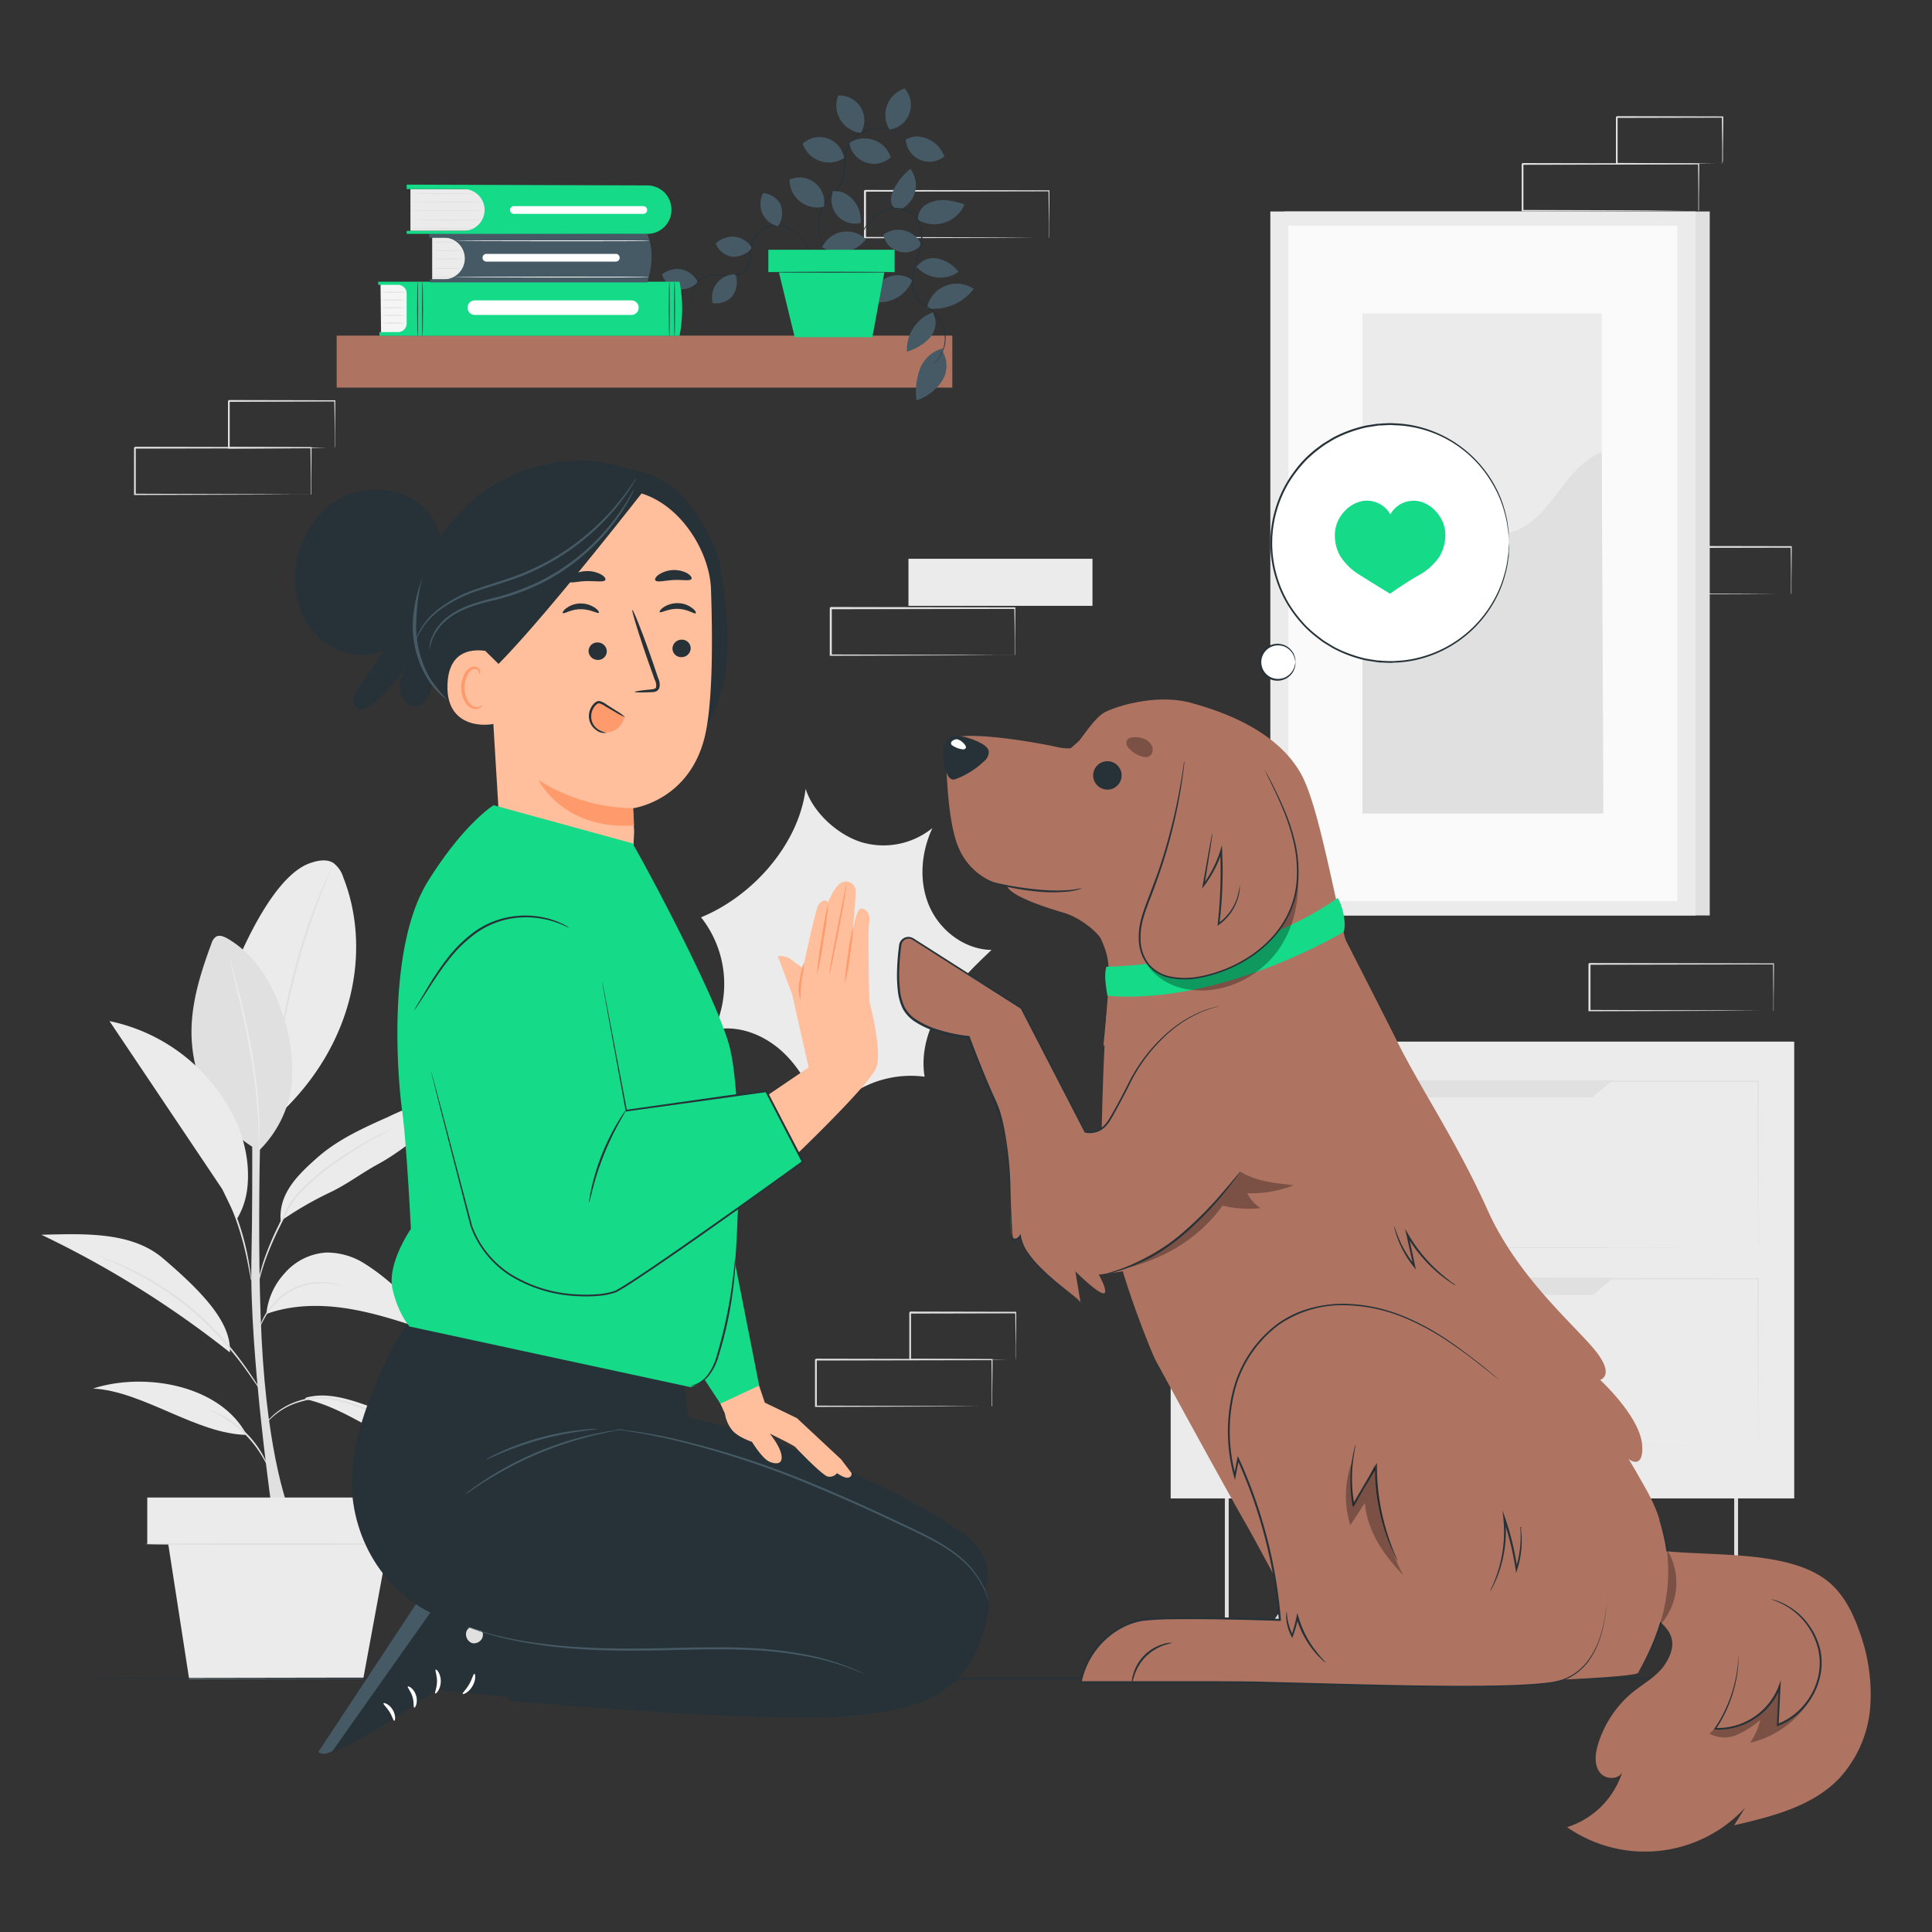 <svg xmlns="http://www.w3.org/2000/svg" viewBox="0 0 500 500"><rect x="0" y="0" width="500" height="500" fill="#333333" stroke="none"/><g id="freepik--background-complete--inject-774"><path d="M463.51,153.78s0-.08,0-.22,0-.37,0-.63c0-.57,0-1.37,0-2.39,0-2.11,0-5.13-.08-8.94l.15.14-47.62.1c.11-.11-.25.23.24-.24h0v6.17q0,3,0,6l-.23-.23,33.94.1,10,.07,2.71,0h.71l.25,0h-.22l-.68,0-2.66,0-10,.06-34.1.11h-.24v-6.22c0-1,0-2,0-3.07v-3.1h0c.49-.47.14-.13.25-.23l47.62.09h.15v.14c0,3.85-.06,6.9-.08,9,0,1,0,1.8,0,2.37,0,.24,0,.44,0,.6S463.52,153.78,463.51,153.78Z" style="fill:#e0e0e0"></path><path d="M70.66,392.76s-6.11-42-5.6-66.45,0-51.94,0-51.94h2.82s-1.91,48.52.17,77.78,7.53,40.61,7.53,40.61H70.66" style="fill:#e0e0e0"></path><path d="M88.86,227.11a7.4,7.4,0,0,0-2.56-3.76c-1.79-1.13-4.13-.66-6.12.05-8.51,3-16.05,18.87-19.49,27.21L72,288.67C92.37,269.75,95.9,244.94,88.86,227.11Z" style="fill:#ebebeb"></path><path d="M85.64,224.89a2.42,2.42,0,0,1-.16.5c-.15.36-.33.82-.56,1.39-.49,1.19-1.19,2.94-2,5.1-1.66,4.32-3.78,10.36-5.67,17.17s-3.19,13.08-4,17.64c-.4,2.28-.71,4.13-.9,5.41q-.15.9-.24,1.47a1.8,1.8,0,0,1-.12.51,3.37,3.37,0,0,1,0-.52l.15-1.48c.14-1.29.39-3.15.75-5.45a162.13,162.13,0,0,1,9.69-34.87c.87-2.15,1.61-3.88,2.16-5,.25-.55.46-1,.63-1.36A2.47,2.47,0,0,1,85.64,224.89Z" style="fill:#e0e0e0"></path><path d="M67,297.79c-10.58-5.85-16.82-16.85-17.4-28.93-.41-8.45,2.18-16.74,5.12-24.66a3.19,3.19,0,0,1,1.2-1.79c.89-.51,2-.06,2.89.45,7.69,4.38,12.35,12.73,14.83,21.23a42.87,42.87,0,0,1,1.74,17.45A29,29,0,0,1,67,297.79" style="fill:#e0e0e0"></path><path d="M67,297.79a2.6,2.6,0,0,1,0-.51c0-.39,0-.87,0-1.46,0-1.27-.06-3.1-.16-5.37a148.06,148.06,0,0,0-2-17.58c-1.17-6.81-2.6-12.92-3.65-17.33-.52-2.16-.94-3.92-1.25-5.22-.13-.58-.24-1-.33-1.43a1.71,1.71,0,0,1-.08-.5,2.12,2.12,0,0,1,.17.48c.11.37.25.83.41,1.4.35,1.22.83,3,1.4,5.19,1.13,4.4,2.61,10.5,3.79,17.34a128.8,128.8,0,0,1,1.84,17.64c.06,2.27.06,4.11,0,5.38,0,.59,0,1.08-.06,1.46A1.69,1.69,0,0,1,67,297.79Z" style="fill:#ebebeb"></path><path d="M78.91,362.06c10.42,2.29,19,9.64,29.05,13.22,6.65,2.36,14.17,3.2,19.48,7.85-1.28-3.22-4.3-5.36-7.23-7.2a130.41,130.41,0,0,0-26.33-12.57c-4.73-1.63-9.86-3-14.68-1.65" style="fill:#ebebeb"></path><path d="M63.84,371.35c-13-.21-26.78-11.32-39.77-12,13.59-4.38,33.05-.8,39.77,12" style="fill:#ebebeb"></path><path d="M68.94,340.05c6.63-2.39,13.9-2.51,20.86-1.42s13.68,3.31,20.37,5.53c-.67-4.53-4.34-7.93-7.78-10.94a54.58,54.58,0,0,0-8.18-6.29,18.24,18.24,0,0,0-9.81-2.77,15.51,15.51,0,0,0-10.82,5.46,18,18,0,0,0-4.64,10.43" style="fill:#ebebeb"></path><path d="M42.16,325.64c-8.21-7-20.65-6.33-31.45-6.09A256.57,256.57,0,0,1,59.49,350C59.93,342.32,52.54,334.5,42.16,325.64Z" style="fill:#ebebeb"></path><path d="M72.64,316a91.5,91.5,0,0,1,12.63-7.34c4.32-2,8.36-5.1,12.53-7.36,5.42-2.93,10.11-7,15.08-10.64s10.42-6.92,16.51-7.88a32.59,32.59,0,0,0-15,.87,96.88,96.88,0,0,0-14.14,5.5C93.81,292,87.29,295,82.06,299.64S72.08,309,72.64,316" style="fill:#ebebeb"></path><path d="M107.72,371.35a1.87,1.87,0,0,1-.41-.18l-1.14-.59c-1-.52-2.4-1.3-4.17-2.19-.88-.47-1.86-.95-2.91-1.45s-2.19-1-3.39-1.55a49.75,49.75,0,0,0-8-2.8,17.17,17.17,0,0,0-8.37-.21,23.78,23.78,0,0,0-3.54,1.06,17.48,17.48,0,0,0-2.87,1.47,18.39,18.39,0,0,0-3.59,3c-.76.81-1.13,1.3-1.16,1.28a1.93,1.93,0,0,1,.23-.38c.17-.25.43-.59.79-1a17.08,17.08,0,0,1,3.56-3.13,17.74,17.74,0,0,1,2.89-1.55A24,24,0,0,1,79.19,362a17.39,17.39,0,0,1,8.58.18,46.51,46.51,0,0,1,8.1,2.86c1.21.53,2.34,1.06,3.39,1.6s2,1,2.89,1.5c1.76.93,3.15,1.75,4.11,2.32l1.09.67C107.6,371.24,107.73,371.33,107.72,371.35Z" style="fill:#e0e0e0"></path><path d="M54.11,364.88a3.22,3.22,0,0,1,.82.24,19.43,19.43,0,0,1,2.12.92A25.77,25.77,0,0,1,68,376.52a19.43,19.43,0,0,1,1,2.08,3.13,3.13,0,0,1,.27.81c-.08,0-.57-1.07-1.57-2.73A28.86,28.86,0,0,0,56.9,366.33C55.21,365.4,54.08,365,54.11,364.88Z" style="fill:#e0e0e0"></path><path d="M25.24,325a3.88,3.88,0,0,1,.56.17l1.56.56,2.47.91c1,.35,2,.88,3.19,1.4a75.4,75.4,0,0,1,17,10.83,81.54,81.54,0,0,1,7.92,7.8,85.52,85.52,0,0,1,5.62,7.12c1.49,2.11,2.62,3.87,3.4,5.08.36.58.66,1,.89,1.4a3,3,0,0,1,.29.51,3.21,3.21,0,0,1-.37-.45c-.22-.31-.56-.76-1-1.36-.82-1.18-2-2.91-3.51-5s-3.43-4.48-5.68-7a88.31,88.31,0,0,0-7.9-7.73,79.33,79.33,0,0,0-16.83-10.88c-1.17-.54-2.2-1.08-3.15-1.46l-2.43-1-1.53-.63A2.42,2.42,0,0,1,25.24,325Z" style="fill:#e0e0e0"></path><path d="M88.52,332.71a4.89,4.89,0,0,1-1-.13l-1.2-.22c-.46-.09-1-.1-1.6-.16a16.47,16.47,0,0,0-9,1.77,16.3,16.3,0,0,0-4.08,3A18.62,18.62,0,0,0,69,340.24a27.12,27.12,0,0,0-1.8,3.43,4.07,4.07,0,0,1,.27-1,14.51,14.51,0,0,1,1.25-2.58,17.21,17.21,0,0,1,2.6-3.37,15.73,15.73,0,0,1,4.16-3.14,16,16,0,0,1,9.22-1.69c.6.09,1.15.11,1.62.23l1.19.3A4.57,4.57,0,0,1,88.52,332.71Z" style="fill:#e0e0e0"></path><path d="M101.64,292a3.66,3.66,0,0,1-.5.3l-1.45.79c-1.27.69-3.09,1.69-5.31,3s-4.79,2.94-7.55,4.91a63.16,63.16,0,0,0-8.44,7.07,21.83,21.83,0,0,0-3.46,4.47c-.85,1.64-1.67,3.23-2.42,4.75a84.34,84.34,0,0,0-3.62,8.26,50,50,0,0,0-1.77,5.81c-.33,1.39-.45,2.18-.5,2.17a3,3,0,0,1,0-.57c0-.38.13-.93.28-1.64a42.16,42.16,0,0,1,1.63-5.88,76.72,76.72,0,0,1,3.55-8.33c.74-1.54,1.55-3.13,2.4-4.78a21.86,21.86,0,0,1,3.52-4.58,61,61,0,0,1,8.53-7.1c2.79-2,5.41-3.56,7.64-4.85s4.09-2.23,5.38-2.87l1.5-.71A2.08,2.08,0,0,1,101.64,292Z" style="fill:#e0e0e0"></path><path d="M65.05,331.54a5,5,0,0,1-.26-1.1c-.15-.81-.35-1.82-.57-3a85.8,85.8,0,0,0-2.47-9.79A85.14,85.14,0,0,0,58,308.24c-.5-1.11-.93-2.05-1.27-2.79a5.06,5.06,0,0,1-.42-1.05,4.9,4.9,0,0,1,.58,1c.35.64.84,1.57,1.41,2.73a68,68,0,0,1,3.87,9.39,67.29,67.29,0,0,1,2.35,9.87c.21,1.29.35,2.33.43,3.05A5.58,5.58,0,0,1,65.05,331.54Z" style="fill:#e0e0e0"></path><path d="M64.1,301.85a35.3,35.3,0,0,0-4.24-14.09,46.5,46.5,0,0,0-31.52-23.5l29.18,43.49,3.77,7.76C63.86,311.29,64.43,306.78,64.1,301.85Z" style="fill:#ebebeb"></path><rect x="38.11" y="387.56" width="67.85" height="12.03" style="fill:#ebebeb"></rect><polygon points="43.17 397.2 48.95 434.52 94 434.52 100.89 397.2 43.17 397.2" style="fill:#ebebeb"></polygon><path d="M105.92,399.6c0,.14-15.3.24-34.18.24s-34.18-.1-34.18-.24,15.3-.23,34.18-.23S105.92,399.47,105.92,399.6Z" style="fill:#e0e0e0"></path><path d="M240.49,234.48c-2.75-6.37-2.11-13.9.82-20.19A20.05,20.05,0,0,1,223.09,218c-6.18-1.85-12.71-7.71-14.59-13.88-1.76,14.36-13.68,27.79-27.07,33.28a27.83,27.83,0,0,1,3.34,29.13c6.62-1.45,13.62,1.54,18.42,6.32s7.72,11.11,10,17.49a27.28,27.28,0,0,1,26.1-11.69c-1.07-6.37,1-12.94,4.5-18.39s8.16-10,12.82-14.42C249.65,245.74,243.24,240.85,240.49,234.48Z" style="fill:#ebebeb"></path><rect x="332.42" y="54.73" width="110.06" height="182.19" style="fill:#e0e0e0"></rect><rect x="328.76" y="54.73" width="110.06" height="182.19" style="fill:#ebebeb"></rect><rect x="333.44" y="58.42" width="100.69" height="174.8" style="fill:#fafafa"></rect><rect x="352.61" y="81.13" width="61.92" height="129.37" style="fill:#ebebeb"></rect><path d="M352.61,164.72c-.14-12.08,10.72-23.88,22.69-25.57,5.71-.8,11.77.33,17.1-1.85,9.52-3.91,12.55-16.55,22.13-20.3l.43,93.5H352.61Z" style="fill:#e0e0e0"></path><rect x="235.11" y="144.61" width="47.62" height="12.18" style="fill:#ebebeb"></rect><path d="M262.59,169.61a2,2,0,0,1,0-.22c0-.16,0-.37,0-.63,0-.57,0-1.37,0-2.39,0-2.1,0-5.13-.09-8.94l.15.15-47.62.09.24-.24h0v6.17c0,2,0,4,0,6l-.23-.23,33.94.1,10,.07,2.71,0h.71a1.27,1.27,0,0,1,.25,0h-.22l-.68,0-2.66,0-10,.06-34.1.11h-.24v-6.22c0-1,0-2,0-3.07v-3.1h0c.49-.47.14-.13.25-.23l47.62.09h.15v.14c0,3.85-.06,6.9-.08,9,0,1,0,1.8,0,2.37,0,.24,0,.44,0,.6S262.6,169.61,262.59,169.61Z" style="fill:#e0e0e0"></path><path d="M458.94,261.62s0-.08,0-.22,0-.37,0-.63c0-.57,0-1.37,0-2.39,0-2.1-.05-5.13-.08-8.94l.14.14-47.62.1c.11-.11-.24.23.24-.24h0v12.16l-.24-.23,33.94.1,10,.07,2.7,0h.71l.25,0h-.22l-.68,0-2.65,0-10,.06-34.1.11h-.24V249.46h0c.48-.47.13-.13.24-.23l47.62.09h.15v.14c0,3.85-.06,6.9-.08,9,0,1,0,1.8,0,2.37,0,.24,0,.44,0,.6S459,261.62,458.94,261.62Z" style="fill:#e0e0e0"></path><path d="M271.44,61.55a1,1,0,0,1,0-.22c0-.16,0-.37,0-.62,0-.58,0-1.37,0-2.4,0-2.1-.05-5.12-.08-8.93l.15.14-47.63.09.24-.23h0V61.55l-.24-.23,33.94.11,10,.06,2.71,0,.7,0h.26a.94.94,0,0,1-.23,0h-.67l-2.66,0-10,.07-34.1.1h-.24V49.4h0l.24-.24,47.63.09h.14v.15c0,3.84-.06,6.89-.08,9,0,1,0,1.79,0,2.36,0,.25,0,.44,0,.6S271.44,61.56,271.44,61.55Z" style="fill:#e0e0e0"></path><path d="M439.53,54.55s0-.08,0-.23,0-.36,0-.62c0-.57,0-1.36,0-2.39,0-2.09,0-5.1-.08-8.9l.14.14-45.56.1c.1-.11-.24.23.23-.24h0v6.15c0,2,0,4,0,6l-.22-.22,32.47.1,9.58.07,2.6,0h.67l.24,0h-.86l-2.54,0-9.53.07-32.63.1h-.23v-.23c0-1.95,0-3.94,0-6V42.43h0c.47-.47.13-.13.24-.23l45.56.09h.15v.14c0,3.83-.06,6.87-.08,9,0,1,0,1.79,0,2.35,0,.25,0,.45,0,.6A.8.8,0,0,1,439.53,54.55Z" style="fill:#e0e0e0"></path><path d="M445.71,42.41a2.07,2.07,0,0,1,0-.23c0-.17,0-.38,0-.64,0-.6,0-1.41,0-2.44,0-2.12-.06-5.13-.09-8.82l.16.17-27.37.06.23-.23h0v3.14c0,1,0,2.07,0,3.09,0,2,0,4,0,5.88l-.22-.22,19.59.1,5.7.07,1.54,0,.55,0a2.83,2.83,0,0,1-.49,0l-1.5,0-5.65.06-19.74.1h-.22v-.23c0-1.88,0-3.85,0-5.88V30.3h0l.24-.24,27.37.07h.17v.17c0,3.74-.07,6.77-.09,8.93,0,1,0,1.8,0,2.39A6,6,0,0,1,445.71,42.41Z" style="fill:#e0e0e0"></path><path d="M256.66,364a1.12,1.12,0,0,1,0-.22c0-.16,0-.37,0-.62,0-.58,0-1.37,0-2.39,0-2.1,0-5.11-.07-8.91l.14.15-45.57.09.23-.24h0V364l-.23-.23,32.47.1,9.59.07,2.59,0h.68l.24,0h-.21l-.65,0-2.55,0-9.53.06-32.63.11h-.23V351.86h0l.23-.23,45.57.09h.14v.14c0,3.84-.06,6.88-.08,9,0,1,0,1.79,0,2.36,0,.24,0,.44,0,.6A1.31,1.31,0,0,1,256.66,364Z" style="fill:#e0e0e0"></path><path d="M262.84,351.85a.6.6,0,0,1,0-.23c0-.17,0-.38,0-.64,0-.6,0-1.41,0-2.43,0-2.13-.05-5.13-.09-8.83l.17.17-27.38.06.23-.23h0V346c0,2,0,4,0,5.88l-.22-.22,19.58.11,5.71.06,1.54,0,.55,0a2.9,2.9,0,0,1-.5,0l-1.49,0-5.66.06-19.73.11h-.22v-.23c0-1.88,0-3.85,0-5.88v-3.09c0-.52,0-1,0-1.57v-1.57h0l.24-.23,27.38.06H263v.17c0,3.74-.06,6.78-.09,8.93,0,1,0,1.81,0,2.4A7.39,7.39,0,0,1,262.84,351.85Z" style="fill:#e0e0e0"></path><path d="M80.42,128s0-.08,0-.22,0-.37,0-.62c0-.57,0-1.37,0-2.39,0-2.1,0-5.11-.08-8.9l.14.14-45.56.09c.1-.1-.24.23.22-.23h0V128l-.23-.23,32.48.11,9.58.06,2.59,0h.68a1.1,1.1,0,0,1,.24,0h-.21l-.65,0-2.54,0-9.54.06-32.63.11h-.22V128c0-2,0-3.94,0-6v-6.14h0l.24-.24,45.56.09h.14v.15c0,3.83-.06,6.87-.08,9,0,1,0,1.8,0,2.36,0,.24,0,.44,0,.6S80.43,128,80.42,128Z" style="fill:#e0e0e0"></path><path d="M86.6,115.87a1.3,1.3,0,0,1,0-.23c0-.18,0-.39,0-.65,0-.59,0-1.41,0-2.43,0-2.13,0-5.13-.09-8.83l.17.17L59.22,104l.23-.24h0V110c0,2,0,4,0,5.89l-.22-.23,19.59.11,5.7.06,1.54,0,.55,0a4.33,4.33,0,0,1-.5,0l-1.49,0L79,116l-19.74.11H59v-.22C59,114,59,112,59,110v-6.24h0l.23-.23,27.38.06h.17v.16c0,3.74-.07,6.78-.09,8.93,0,1,0,1.81,0,2.4S86.61,115.88,86.6,115.87Z" style="fill:#e0e0e0"></path><path d="M321,430.66a4.3,4.3,0,0,1-1.17-.17,3.7,3.7,0,0,1-2.84-3.58V383.26h1v43.65a2.75,2.75,0,0,0,2.09,2.65,3,3,0,0,0,3.29-1.14L354.85,383l.87.53L324.3,429A3.94,3.94,0,0,1,321,430.66Z" style="fill:#e0e0e0"></path><path d="M445.82,430.66a3.94,3.94,0,0,1-3.28-1.71l-31.42-45.43L412,383l31.43,45.43a3,3,0,0,0,3.29,1.14,2.76,2.76,0,0,0,2.09-2.65V383.26h1v43.65a3.71,3.71,0,0,1-2.84,3.58A4.36,4.36,0,0,1,445.82,430.66Z" style="fill:#e0e0e0"></path><rect x="302.97" y="269.57" width="161.37" height="118.22" style="fill:#ebebeb"></rect><path d="M455,322.92s0-.26,0-.76,0-1.24,0-2.2c0-1.95,0-4.8-.05-8.5,0-7.39-.05-18.14-.1-31.62l.19.17-143,.08h0l.29-.25c0,15,0,29.5,0,43.08l-.28-.24,102.3.11,29.87.07,8,0,2.08,0H455l-.68,0h-2l-8,0-29.81.07L312,323.17h-.27v-.25c0-13.58,0-28.11,0-43.08v-.25H312l143,.08h.19v.17c0,13.52-.08,24.31-.11,31.72,0,3.68,0,6.52,0,8.46,0,1,0,1.67,0,2.18S455,322.92,455,322.92Z" style="fill:#e0e0e0"></path><path d="M455,374s0-.27,0-.76,0-1.25,0-2.21c0-1.94,0-4.8-.05-8.49,0-7.4-.05-18.15-.1-31.63l.19.17-143,.09h0l.29-.26c0,15,0,29.5,0,43.08l-.28-.24,102.3.11,29.87.07,8,0,2.08,0c.47,0,.72,0,.72,0h-.68l-2,0-8,0-29.81.07L312,374.26h-.27V374c0-13.58,0-28.1,0-43.08v-.25H312l143,.09h.19v.16c0,13.53-.08,24.31-.11,31.73,0,3.68,0,6.52,0,8.45,0,.95,0,1.68,0,2.18S455,374,455,374Z" style="fill:#e0e0e0"></path><polygon points="354.17 279.58 358.81 284.03 412.06 284.03 417.35 279.58 354.17 279.58" style="fill:#e0e0e0"></polygon><polygon points="354.36 330.68 359.01 335.12 412.25 335.12 417.55 330.68 354.36 330.68" style="fill:#e0e0e0"></polygon></g><g id="freepik--Floor--inject-774"><path d="M478.65,434.36c0,.15-102.38.26-228.64.26s-228.66-.11-228.66-.26,102.36-.26,228.66-.26S478.65,434.22,478.65,434.36Z" style="fill:#263238"></path></g><g id="freepik--Shelf--inject-774"><rect x="87.13" y="86.86" width="159.33" height="13.45" style="fill:#ae7461"></rect><path d="M239.86,79.87A7.84,7.84,0,0,1,252,74.78a13.09,13.09,0,0,1-11.81,5.06" style="fill:#455a64"></path><path d="M241.6,81.39c1.1,2,.39,4.55-1.12,6.23a14.13,14.13,0,0,1-5.75,3.4,10.19,10.19,0,0,1,6.91-10.24" style="fill:#455a64"></path><path d="M236.24,72.11a9.06,9.06,0,0,1-11.86,5.5A12.37,12.37,0,0,1,229.23,72c2.22-1.18,5.25-1.1,7,.74" style="fill:#455a64"></path><path d="M236.85,69.7a5.33,5.33,0,0,1,5.61-2.83,9.25,9.25,0,0,1,5.61,3.48,8.15,8.15,0,0,1-11-1.47" style="fill:#455a64"></path><path d="M243.78,90.71a7.27,7.27,0,0,1,0,7.92,12.85,12.85,0,0,1-6.59,5,16.92,16.92,0,0,1,.91-8.21,8.6,8.6,0,0,1,6-5.26" style="fill:#455a64"></path><path d="M238.61,63.72a6.55,6.55,0,0,0-10-3,5.66,5.66,0,0,0,9.88,2.59" style="fill:#455a64"></path><path d="M237.54,56.9a8.5,8.5,0,0,0,12.08-4,20.14,20.14,0,0,0-5-1.1,8.38,8.38,0,0,0-4.93,1.14,4.49,4.49,0,0,0-2.14,4" style="fill:#455a64"></path><path d="M233.13,54.16a6.94,6.94,0,0,0,2.49-10.43,14.58,14.58,0,0,0-4.44,5.61,5.49,5.49,0,0,0-.59,2.62A2.47,2.47,0,0,0,232,54.1" style="fill:#455a64"></path><path d="M221.28,67.39s0-.06,0-.17.05-.3.09-.5c.07-.45.18-1.1.36-1.93a17.55,17.55,0,0,1,2.74-6.6A10.77,10.77,0,0,1,228.18,55a7.56,7.56,0,0,1,5.45-.67,6.57,6.57,0,0,1,2.67,1.38,5.78,5.78,0,0,1,1.69,2.6,11.55,11.55,0,0,1-.21,6.6,46.48,46.48,0,0,0-1.71,6.6,10.82,10.82,0,0,0,.1,3.27,6.64,6.64,0,0,0,1.29,2.87,9.33,9.33,0,0,0,2.27,1.93,14,14,0,0,1,2.18,1.68,9,9,0,0,1,2.38,4.24,8.62,8.62,0,0,1,0,4,9.24,9.24,0,0,1-1.17,2.83,11.38,11.38,0,0,1-1.69,2,.54.54,0,0,0,.15-.11c.08-.07.22-.17.38-.33a8.66,8.66,0,0,0,1.27-1.52,9.32,9.32,0,0,0,1.25-2.86,8.82,8.82,0,0,0,0-4.13A9.32,9.32,0,0,0,242.11,81c-1.26-1.35-3.17-2.06-4.41-3.61a8,8,0,0,1-1.3-5.91A46,46,0,0,1,238.11,65a11.93,11.93,0,0,0,.2-6.79,6.15,6.15,0,0,0-1.8-2.75,6.86,6.86,0,0,0-2.8-1.43,7.84,7.84,0,0,0-5.66.72,11,11,0,0,0-3.74,3.34,15.27,15.27,0,0,0-1.87,3.69,22.8,22.8,0,0,0-.79,3c-.16.84-.26,1.5-.31,1.95,0,.2,0,.37-.05.51S221.28,67.39,221.28,67.39Z" style="fill:#263238"></path><path d="M180.54,80.66a6.7,6.7,0,0,1-1.13-2,5.72,5.72,0,0,1-.23-2.69,5.64,5.64,0,0,1,3.4-4.21,6.57,6.57,0,0,1,2.2-.43c1.57-.09,3.27.28,5.09.07a5.74,5.74,0,0,0,2.64-.92A4.19,4.19,0,0,0,194.12,68c.52-1.93.17-4,.94-5.91a5.44,5.44,0,0,1,1.84-2.27,7.07,7.07,0,0,1,2.64-1.15,7.35,7.35,0,0,1,5.29.91,11.36,11.36,0,0,1,3.58,3.44,13.13,13.13,0,0,1,1.82,4,46,46,0,0,1,1.17,6.27c.1.73.18,1.31.24,1.73,0,.18.05.33.07.45s0,.15,0,.15,0-.06,0-.16,0-.27,0-.45c-.05-.42-.1-1-.18-1.73A41.78,41.78,0,0,0,210.46,67a13.15,13.15,0,0,0-1.82-4A11.45,11.45,0,0,0,205,59.35a8.4,8.4,0,0,0-2.6-1,7.14,7.14,0,0,0-2.91,0,7.22,7.22,0,0,0-2.76,1.2,5.59,5.59,0,0,0-2,2.41c-.81,2-.45,4.12-.95,6a3.83,3.83,0,0,1-1.48,2.25,5.21,5.21,0,0,1-2.49.87c-1.75.22-3.45-.13-5.06,0a6.92,6.92,0,0,0-2.29.47,5.82,5.82,0,0,0-1.8,1.19A5.68,5.68,0,0,0,179,75.93a5.77,5.77,0,0,0,.28,2.75,5.27,5.27,0,0,0,.85,1.53A2.47,2.47,0,0,0,180.54,80.66Z" style="fill:#263238"></path><path d="M194.38,64.41a6.05,6.05,0,0,1-5.15,2,5.57,5.57,0,0,1-4-3.38A6.32,6.32,0,0,1,190,61.25a6.25,6.25,0,0,1,4.42,2.6" style="fill:#455a64"></path><path d="M190.41,71.28a6,6,0,0,1-.95,5.46,5.54,5.54,0,0,1-5,1.69A5.94,5.94,0,0,1,190,71" style="fill:#455a64"></path><path d="M180.34,73.27A6,6,0,0,1,175,74.74,5.58,5.58,0,0,1,171.34,71a6.35,6.35,0,0,1,5-1.29,6.24,6.24,0,0,1,4.11,3" style="fill:#455a64"></path><path d="M201.46,58.44a6.3,6.3,0,0,0,.5-5.64A5.56,5.56,0,0,0,197.49,50a5.94,5.94,0,0,0,3.64,8.52" style="fill:#455a64"></path><path d="M238,38.65l-.09-.12c-.07-.1-.16-.21-.27-.34A16.67,16.67,0,0,0,236.52,37a15,15,0,0,0-5.12-3.32,10.86,10.86,0,0,0-4.18-.71,9.85,9.85,0,0,0-4.66,1.37,7.84,7.84,0,0,0-3.46,4.09,25.53,25.53,0,0,0-.79,5.71,10.2,10.2,0,0,1-.66,2.77,7.93,7.93,0,0,1-1.58,2.26c-.63.67-1.3,1.3-1.89,2a9.51,9.51,0,0,0-1.42,2.24,12,12,0,0,0-1,4.76,15.71,15.71,0,0,0,.52,4.21,32.31,32.31,0,0,0,2.16,5.73c.31.65.56,1.15.73,1.49a4.79,4.79,0,0,0,.27.51,3.31,3.31,0,0,0-.21-.54c-.17-.37-.39-.88-.67-1.52a34.62,34.62,0,0,1-2-5.73,15.81,15.81,0,0,1-.47-4.14,11.69,11.69,0,0,1,1-4.64,9.16,9.16,0,0,1,1.37-2.16c.58-.67,1.24-1.29,1.89-2A8.24,8.24,0,0,0,218,47a10,10,0,0,0,.69-2.87,25.76,25.76,0,0,1,.77-5.63,7.58,7.58,0,0,1,3.31-3.93,9.58,9.58,0,0,1,4.51-1.36,10.65,10.65,0,0,1,4.09.66,15.21,15.21,0,0,1,5.11,3.19c.53.49.92.89,1.18,1.16A3.7,3.7,0,0,0,238,38.65Z" style="fill:#263238"></path><path d="M215.3,49.78c.42-.56.72-.28,1.43-.28a4.25,4.25,0,0,1,2,.58,7.85,7.85,0,0,1,4,7.63,6.12,6.12,0,0,1-7.2-8" style="fill:#455a64"></path><path d="M234.28,36.53c.14-.69.53-.57,1.17-.87a4.33,4.33,0,0,1,2.05-.34,7.86,7.86,0,0,1,6.89,5.17,6.12,6.12,0,0,1-9.95-4.14" style="fill:#455a64"></path><path d="M213.09,63.39a7.05,7.05,0,0,1,11-1.48,8.73,8.73,0,0,1-5.25,3.27,8.91,8.91,0,0,1-6.13-1.25" style="fill:#455a64"></path><path d="M213,53.54a7.17,7.17,0,0,1-8.66-7.09,6.43,6.43,0,0,1,8.89,7" style="fill:#455a64"></path><path d="M218.26,41a7.15,7.15,0,0,1-10.52-3.81,6.42,6.42,0,0,1,10.69,3.63" style="fill:#455a64"></path><path d="M220,36.88a7.16,7.16,0,0,1,10.53,3.81,6.43,6.43,0,0,1-10.7-3.63" style="fill:#455a64"></path><path d="M222.58,34.37a7.15,7.15,0,0,1-5.65-9.65,6.42,6.42,0,0,1,5.9,9.63" style="fill:#455a64"></path><path d="M230.12,33.35a7.15,7.15,0,0,1,4-10.44,6.43,6.43,0,0,1-3.84,10.62" style="fill:#455a64"></path><rect x="198.85" y="64.64" width="32.68" height="5.79" style="fill:#15DA88"></rect><polygon points="201.29 69.28 205.67 87.26 225.77 87.26 229.09 69.28 201.29 69.28" style="fill:#15DA88"></polygon><path d="M231.51,70.44c0,.06-7.37.12-16.46.12s-16.46-.06-16.46-.12,7.37-.11,16.46-.11S231.51,70.38,231.51,70.44Z" style="fill:#263238"></path><polygon points="98.62 86.26 98.48 73.33 105.52 73.33 105.76 86.26 98.62 86.26" style="fill:#f5f5f5"></polygon><path d="M105.1,75.63a24.5,24.5,0,0,1-3.27.11,24.5,24.5,0,0,1-3.27-.11,24.5,24.5,0,0,1,3.27-.11A24.5,24.5,0,0,1,105.1,75.63Z" style="fill:#e0e0e0"></path><path d="M105.1,77.63a24.5,24.5,0,0,1-3.27.11,24.5,24.5,0,0,1-3.27-.11,24.5,24.5,0,0,1,3.27-.11A24.5,24.5,0,0,1,105.1,77.63Z" style="fill:#e0e0e0"></path><path d="M105.1,79.62a24.5,24.5,0,0,1-3.27.11,24.5,24.5,0,0,1-3.27-.11,24.5,24.5,0,0,1,3.27-.11A24.5,24.5,0,0,1,105.1,79.62Z" style="fill:#e0e0e0"></path><path d="M105.1,81.62a24.5,24.5,0,0,1-3.27.11,24.5,24.5,0,0,1-3.27-.11,24.5,24.5,0,0,1,3.27-.11A24.5,24.5,0,0,1,105.1,81.62Z" style="fill:#e0e0e0"></path><path d="M105.1,83.62a24.5,24.5,0,0,1-3.27.11,24.5,24.5,0,0,1-3.27-.11,21.73,21.73,0,0,1,3.27-.12A21.73,21.73,0,0,1,105.1,83.62Z" style="fill:#e0e0e0"></path><path d="M97.87,72.9h78a36.88,36.88,0,0,1,0,14H98.2v-.95H103a2.24,2.24,0,0,0,2.24-2.24V76A2.24,2.24,0,0,0,103,73.71H97.87Z" style="fill:#15DA88"></path><path d="M173.21,87.15c-.06,0-.11-3.21-.11-7.17s.05-7.18.11-7.18.11,3.22.11,7.18S173.27,87.15,173.21,87.15Z" style="fill:#263238"></path><path d="M109.35,87.15c-.06,0-.11-3.21-.11-7.17s.05-7.18.11-7.18.11,3.22.11,7.18S109.41,87.15,109.35,87.15Z" style="fill:#263238"></path><path d="M174.58,87.15c-.06,0-.11-3.21-.11-7.17s.05-7.18.11-7.18.11,3.22.11,7.18S174.64,87.15,174.58,87.15Z" style="fill:#263238"></path><path d="M108.07,87.15c-.06,0-.11-3.21-.11-7.17s.05-7.18.11-7.18.11,3.22.11,7.18S108.13,87.15,108.07,87.15Z" style="fill:#263238"></path><path d="M163.4,81.51H122.89A1.89,1.89,0,0,1,121,79.62h0a1.88,1.88,0,0,1,1.88-1.88H163.4a1.89,1.89,0,0,1,1.89,1.88h0A1.89,1.89,0,0,1,163.4,81.51Z" style="fill:#fff"></path><path d="M111.85,61.49V72.3H122V61.49Z" style="fill:#ebebeb"></path><path d="M167.52,60.57c1.59,3.82,1.36,8,0,12.51H111.3V72.3h3.58a5.41,5.41,0,0,0,5.41-5.4h0a5.41,5.41,0,0,0-5.41-5.41H111.1V60.34Z" style="fill:#455a64"></path><path d="M117.83,62.32c0,.06,11.25.11,25.14.11s25.14,0,25.14-.11-11.25-.11-25.14-.11S117.83,62.26,117.83,62.32Z" style="fill:#fff"></path><path d="M117.34,71.71c0,.06,11.32.11,25.28.11s25.28,0,25.28-.11-11.31-.11-25.28-.11S117.34,71.65,117.34,71.71Z" style="fill:#fff"></path><path d="M111.85,67a40.55,40.55,0,0,0,4.21.11,40.83,40.83,0,0,0,4.22-.11,40.83,40.83,0,0,0-4.22-.11A40.55,40.55,0,0,0,111.85,67Z" style="fill:#e0e0e0"></path><path d="M111.85,69.48a33.94,33.94,0,0,0,3.85.11,33.94,33.94,0,0,0,3.85-.11,33.94,33.94,0,0,0-3.85-.11A33.94,33.94,0,0,0,111.85,69.48Z" style="fill:#e0e0e0"></path><path d="M111.79,71.7a18.17,18.17,0,0,0,2.81.11,18.17,18.17,0,0,0,2.81-.11,18.17,18.17,0,0,0-2.81-.11A18.17,18.17,0,0,0,111.79,71.7Z" style="fill:#e0e0e0"></path><path d="M111.77,64.85a37.83,37.83,0,0,0,4.06.11,37.83,37.83,0,0,0,4.06-.11,37.83,37.83,0,0,0-4.06-.11A37.83,37.83,0,0,0,111.77,64.85Z" style="fill:#e0e0e0"></path><path d="M111.85,62.66a19.94,19.94,0,0,0,3.13.12,20,20,0,0,0,3.14-.12,22.57,22.57,0,0,0-3.14-.11A22.48,22.48,0,0,0,111.85,62.66Z" style="fill:#e0e0e0"></path><path d="M106.22,48.93V59.74h20.91V48.93Z" style="fill:#ebebeb"></path><path d="M173.76,54.43a2.71,2.71,0,0,1,0,.29,6.2,6.2,0,0,1-6.22,5.8H105.25v-.78H120a5.41,5.41,0,0,0,5.41-5.41h0a5.41,5.41,0,0,0-5.41-5.4H105.25V47.78l62.3.21A6.23,6.23,0,0,1,173.76,54.43Z" style="fill:#15DA88"></path><path d="M106.22,54.48c0,.06,4.3.11,9.6.11s9.61-.05,9.61-.11-4.3-.11-9.61-.11S106.22,54.42,106.22,54.48Z" style="fill:#e0e0e0"></path><path d="M106.52,56.91c0,.07,4.07.11,9.09.11s9.09,0,9.09-.11-4.07-.11-9.09-.11S106.52,56.85,106.52,56.91Z" style="fill:#e0e0e0"></path><path d="M106.22,59.14c0,.06,3.66.11,8.17.11s8.17,0,8.17-.11S118.9,59,114.39,59,106.22,59.08,106.22,59.14Z" style="fill:#e0e0e0"></path><path d="M106.22,52.29c0,.06,4.21.11,9.41.11s9.4,0,9.4-.11-4.21-.11-9.4-.11S106.22,52.23,106.22,52.29Z" style="fill:#e0e0e0"></path><path d="M106.52,50.1c0,.06,3.75.11,8.38.11s8.37-.05,8.37-.11S119.52,50,114.9,50,106.52,50,106.52,50.1Z" style="fill:#e0e0e0"></path><path d="M125.88,67.7h33.49a1,1,0,0,0,1-1h0a1,1,0,0,0-1-1H125.88a1,1,0,0,0-1,1h0A1,1,0,0,0,125.88,67.7Z" style="fill:#fff"></path><path d="M133,55.35h33.49a1,1,0,0,0,1-1h0a1,1,0,0,0-1-1H133a1,1,0,0,0-1,1h0A1,1,0,0,0,133,55.35Z" style="fill:#fff"></path></g><g id="freepik--speech-bubble--inject-774"><circle cx="359.74" cy="140.55" r="30.79" transform="translate(20.69 325.52) rotate(-49.96)" style="fill:#fff"></circle><path d="M390.54,140.55s0-.17-.06-.5-.05-.84-.09-1.46c0-.32-.05-.68-.07-1.08s-.13-.82-.2-1.28a23.4,23.4,0,0,0-.64-3.17,29.65,29.65,0,0,0-3.42-8.16,30.18,30.18,0,0,0-24.54-14.83c-.66,0-1.32-.09-2-.08l-2,.11c-.34,0-.69,0-1,.06l-1,.16c-.68.12-1.38.2-2.06.34a31.45,31.45,0,0,0-4.07,1.19,31.87,31.87,0,0,0-4,1.76c-.64.35-1.26.75-1.9,1.13a17.7,17.7,0,0,0-1.84,1.27,35.62,35.62,0,0,0-3.47,2.95,36.53,36.53,0,0,0-3,3.54,29.48,29.48,0,0,0-4.36,8.41,30.17,30.17,0,0,0,0,19.27,29.54,29.54,0,0,0,4.36,8.42,36.53,36.53,0,0,0,3,3.54,35.51,35.51,0,0,0,3.47,2.94,14.34,14.34,0,0,0,1.84,1.27c.64.38,1.26.79,1.9,1.14a30.4,30.4,0,0,0,4,1.75,31.5,31.5,0,0,0,4.07,1.2c.68.14,1.38.22,2.06.34l1,.15c.34,0,.68,0,1,.07l2,.1c.67,0,1.33,0,2-.07a28.81,28.81,0,0,0,3.87-.45,30.75,30.75,0,0,0,20.67-14.38,29.46,29.46,0,0,0,3.42-8.16,23.4,23.4,0,0,0,.64-3.17c.07-.47.16-.89.2-1.29l.07-1.07c0-.63.07-1.11.09-1.46s.06-.5.06-.5,0,.17,0,.5,0,.84-.05,1.46c0,.33,0,.69,0,1.09s-.11.82-.18,1.29a20.71,20.71,0,0,1-.6,3.2,29.21,29.21,0,0,1-3.36,8.26A31,31,0,0,1,365.47,171a29.56,29.56,0,0,1-3.92.46c-.67,0-1.34.1-2,.09l-2.06-.1c-.34,0-.69,0-1-.07l-1-.15c-.69-.12-1.39-.2-2.09-.34a33.12,33.12,0,0,1-8.19-3c-.65-.35-1.28-.76-1.93-1.15a15.67,15.67,0,0,1-1.88-1.29,33,33,0,0,1-3.52-3,34,34,0,0,1-3.05-3.59,30.17,30.17,0,0,1-4.45-8.56,30.69,30.69,0,0,1,0-19.59,30,30,0,0,1,4.44-8.55,28.54,28.54,0,0,1,6.57-6.59,15.58,15.58,0,0,1,1.88-1.28c.65-.39,1.28-.8,1.93-1.16a34.29,34.29,0,0,1,4.05-1.77,33,33,0,0,1,4.14-1.2c.7-.14,1.4-.22,2.09-.34l1-.15c.34,0,.69,0,1-.07l2.06-.1c.67,0,1.35.06,2,.08a29.56,29.56,0,0,1,3.92.47,31,31,0,0,1,20.84,14.66,29.21,29.21,0,0,1,3.36,8.26,20.49,20.49,0,0,1,.6,3.2c.07.47.14.9.18,1.29s0,.76,0,1.08c0,.63,0,1.12.05,1.47S390.54,140.55,390.54,140.55Z" style="fill:#263238"></path><path d="M374,137.49a8.9,8.9,0,0,0-2.16-4.87,8.53,8.53,0,0,0-4.38-2.84,7,7,0,0,0-5.4.93,6.9,6.9,0,0,0-2.25,2.43,6.78,6.78,0,0,0-2-2.26,7,7,0,0,0-5.35-1.19,8.57,8.57,0,0,0-4.5,2.63,8.94,8.94,0,0,0-2.39,4.76,10.84,10.84,0,0,0,1.18,6.67,15.27,15.27,0,0,0,5.15,5.05c3.38,2.15,7.85,4.85,7.85,4.85s3.89-2.77,7.37-4.75a15.29,15.29,0,0,0,5.38-4.81A10.8,10.8,0,0,0,374,137.49Z" style="fill:#15DA88"></path><circle cx="330.69" cy="171.34" r="4.56" style="fill:#fff"></circle><path d="M335.25,171.34c-.05,0-.05-.4-.24-1.09a4.59,4.59,0,0,0-1.68-2.39,4.34,4.34,0,1,0,0,7,4.55,4.55,0,0,0,1.68-2.39c.19-.68.19-1.09.24-1.09a.78.78,0,0,1,0,.3,3.16,3.16,0,0,1-.08.84,4.54,4.54,0,0,1-1.64,2.63,4.72,4.72,0,0,1-4.51.74,4.78,4.78,0,0,1,0-9,4.73,4.73,0,0,1,4.51.74,4.57,4.57,0,0,1,1.64,2.63,3.23,3.23,0,0,1,.08.85A.74.74,0,0,1,335.25,171.34Z" style="fill:#263238"></path></g><g id="freepik--Character--inject-774"><path d="M138.31,439.82l-25.39-2.51S87.14,456.17,82.34,453.4l31.93-48.28,22.47,14.69Z" style="fill:#263238"></path><path d="M124.88,423.77a2.36,2.36,0,0,0-1.35-2.85,2.26,2.26,0,0,0-2.83,1.31,2.47,2.47,0,0,0,1.44,3,2.36,2.36,0,0,0,2.8-1.69" style="fill:#e0e0e0"></path><path d="M114.27,405.12l3.82,2.72-32,45.27s-2.36,1.53-3.71.29Z" style="fill:#455a64"></path><path d="M112.65,438.26c-.24-.17.44-1.42.45-3.08s-.58-2.93-.34-3.09,1.37,1.1,1.32,3.11S112.83,438.45,112.65,438.26Z" style="fill:#fff"></path><path d="M107.2,441.94c-.26-.1,0-1.39-.46-2.85s-1.36-2.39-1.2-2.61,1.6.5,2.15,2.33S107.43,442.08,107.2,441.94Z" style="fill:#fff"></path><path d="M99.24,440.8c.09-.24,1.49.21,2.38,1.67s.67,2.9.41,2.87-.5-1.17-1.25-2.36S99.11,441.05,99.24,440.8Z" style="fill:#fff"></path><path d="M119.75,438.37c-.15-.24.89-1.1,1.68-2.5s1.06-2.7,1.34-2.69.46,1.56-.49,3.19S119.86,438.61,119.75,438.37Z" style="fill:#fff"></path><path d="M106,342.16c-1.32-.33-14.94,24.37-15,40.7-.08,16.56,9.74,30.76,23.73,35.92,12,4.4,17.42,5.5,17.42,5.5l-.4,15.82s51.28,4.81,79.47,4.35,37.59-7.11,42.18-19,1.37-14.21,1.37-14.21,3.21-5.05-2.52-11.69S211,374.09,178,366.75l-1.14-11.23Z" style="fill:#263238"></path><path d="M223.79,433.26a.94.94,0,0,1-.26-.09l-.73-.29c-.65-.26-1.58-.7-2.83-1.13a65.31,65.31,0,0,0-10.77-3,105.25,105.25,0,0,0-16.5-1.79c-6.26-.25-13.14-.06-20.37.12s-14.14.16-20.41-.19A133.43,133.43,0,0,1,135.35,425a84.3,84.3,0,0,1-10.9-2.71c-1.27-.4-2.22-.8-2.87-1l-.74-.29a1,1,0,0,1-.25-.12l.27.07.75.24c.67.21,1.63.57,2.9.95a92,92,0,0,0,10.91,2.54,140.66,140.66,0,0,0,16.52,1.71c6.26.32,13.15.29,20.37.14s14.13-.35,20.4-.08a102.37,102.37,0,0,1,16.56,1.91A60.9,60.9,0,0,1,220,431.56c1.25.46,2.16.93,2.8,1.22l.72.35C223.72,433.21,223.8,433.25,223.79,433.26Z" style="fill:#455a64"></path><path d="M161.41,369.82a13.8,13.8,0,0,1-1.73.37c-1.12.19-2.73.52-4.7,1a94,94,0,0,0-29.12,12c-1.72,1.07-3.09,2-4,2.62a10.62,10.62,0,0,1-1.49.95,11.3,11.3,0,0,1,1.37-1.12c.9-.7,2.24-1.65,3.94-2.76a84.91,84.91,0,0,1,29.24-12c2-.4,3.62-.67,4.75-.8A9.87,9.87,0,0,1,161.41,369.82Z" style="fill:#455a64"></path><path d="M255.81,414.53s-.11-.37-.32-1.07a18.75,18.75,0,0,0-1.2-2.95,24.75,24.75,0,0,0-7.75-8.64c-4-2.93-9.45-5.34-15.39-8.14s-12.54-5.77-19.55-8.68a235.7,235.7,0,0,0-36.81-12.26c-2.42-.56-4.62-1-6.56-1.4s-3.61-.68-5-.88l-3.16-.49-.82-.14a1,1,0,0,1-.28-.06,120.43,120.43,0,0,1,15.89,2.61,223.47,223.47,0,0,1,36.93,12.14c7,2.91,13.6,5.93,19.55,8.73s11.38,5.27,15.4,8.28a24.3,24.3,0,0,1,7.72,8.84,15.93,15.93,0,0,1,1.12,3c.1.36.14.64.18.82A.85.85,0,0,1,255.81,414.53Z" style="fill:#455a64"></path><path d="M154.6,369.82a5.58,5.58,0,0,1-1.17.19c-.75.09-1.84.23-3.19.42a88.3,88.3,0,0,0-10.37,2.15,87.26,87.26,0,0,0-10,3.45c-1.25.52-2.26,1-3,1.27a4.75,4.75,0,0,1-1.1.42,5.41,5.41,0,0,1,1-.61c.67-.36,1.66-.85,2.9-1.42a69.93,69.93,0,0,1,10-3.61,68.47,68.47,0,0,1,10.47-2c1.35-.15,2.45-.23,3.22-.26A4.68,4.68,0,0,1,154.6,369.82Z" style="fill:#455a64"></path><path d="M113.14,149.63c3.23-6.4.94-14.88-4.71-19.29s-14-4.74-20.29-1.35-10.55,10.11-11.58,17.2c-.92,6.37.73,13.26,5.14,17.95s11.71,6.74,17.64,4.25l-6.64,9.92c-1,1.45-1.88,3.57-.58,4.74s3.2.12,4.49-1a45.11,45.11,0,0,0,9-10.31c-1.17,2.13-2.38,4.43-2.15,6.84s2.62,4.77,4.92,4c1.76-.59,2.58-2.56,3.19-4.31l4.74-13.67Z" style="fill:#263238"></path><path d="M115.67,181a5.6,5.6,0,0,1-1.46-1.07,19.13,19.13,0,0,1-3.24-3.75,26.21,26.21,0,0,1-4.12-15.64A37.09,37.09,0,0,1,111.47,145a41.13,41.13,0,0,1,2.58-4.2,6.06,6.06,0,0,1,1.14-1.41c.13.08-1.33,2.2-3.16,5.9a39.75,39.75,0,0,0-4.29,15.32,27,27,0,0,0,3.76,15.26A35.13,35.13,0,0,0,115.67,181Z" style="fill:#455a64"></path><path d="M115.52,136.75c8.2-10.6,19.43-16.88,32.82-17.46,7.55-.33,10.72,1.15,16.2,2.47a23.86,23.86,0,0,1,13.84,8.63c4,5.37,7.41,11.41,8.32,18,.93,6.82,1.87,13.68,1.54,20.55s-2,13.83-5.89,19.5L165,192c-9.62.59-19.38,1.17-28.83-.78s-18.7-6.74-24-14.83C104.9,165.14,107.32,147.34,115.52,136.75Z" style="fill:#263238"></path><path d="M131,136.21l23-9.88,6.1.55c13.67-.33,23.51,14.5,23.9,25.57.43,12.3.47,27.33-1.23,36.45-3.44,18.34-19,20.28-19,20.28l.35,6-2.18,44-27.8-17.64-5.17-32.81-4-66.06A6.49,6.49,0,0,1,131,136.21Z" style="fill:#ffbf9d"></path><path d="M178.75,167.75a2.36,2.36,0,0,1-2.34,2.32,2.27,2.27,0,0,1-2.38-2.2,2.36,2.36,0,0,1,2.35-2.32A2.25,2.25,0,0,1,178.75,167.75Z" style="fill:#263238"></path><path d="M180.05,158.71c-.3.3-2.06-1.07-4.6-1.14s-4.44,1.16-4.71.84c-.13-.14.18-.69,1-1.26a6.49,6.49,0,0,1,3.78-1.05,6.19,6.19,0,0,1,3.65,1.29C180,158,180.2,158.58,180.05,158.71Z" style="fill:#263238"></path><path d="M164.27,179.06c0-.14,1.58-.37,4.15-.63.65-.05,1.27-.16,1.39-.6a3.24,3.24,0,0,0-.38-1.94c-.56-1.58-1.16-3.25-1.78-5-2.47-7.11-4.24-13-4-13.05s2.52,5.59,5,12.7c.6,1.75,1.16,3.42,1.7,5a3.74,3.74,0,0,1,.27,2.56,1.63,1.63,0,0,1-1.09.92,4.68,4.68,0,0,1-1.11.12C165.88,179.24,164.28,179.21,164.27,179.06Z" style="fill:#263238"></path><path d="M163.89,209.16a46.85,46.85,0,0,1-24.49-7.26s6.22,12.95,24.7,11.73Z" style="fill:#ff9a6c"></path><path d="M178.94,149.84c-.44.61-2.38.14-4.66.27s-4.18.67-4.66.1c-.22-.28,0-.88.85-1.48a7.26,7.26,0,0,1,7.52-.3C178.83,149,179.14,149.55,178.94,149.84Z" style="fill:#263238"></path><path d="M152.32,168.42a2.36,2.36,0,0,0,2.31,2.36,2.25,2.25,0,0,0,2.41-2.15,2.36,2.36,0,0,0-2.3-2.36A2.26,2.26,0,0,0,152.32,168.42Z" style="fill:#263238"></path><path d="M145.67,158.66c.29.31,2.07-1,4.61-1s4.42,1.23,4.7.92c.13-.14-.17-.7-1-1.28a6.53,6.53,0,0,0-3.76-1.12,6.21,6.21,0,0,0-3.67,1.23C145.78,158,145.52,158.52,145.67,158.66Z" style="fill:#263238"></path><path d="M147,150.49c.51.57,2.47-.05,4.82-.1s4.37.34,4.82-.26c.2-.3-.12-.88-1-1.41a7.25,7.25,0,0,0-3.93-.91,7.14,7.14,0,0,0-3.83,1.2C147,149.61,146.75,150.21,147,150.49Z" style="fill:#263238"></path><path d="M129.06,173.45c0-1.37-1.46-4.65-2.81-4.9-3.6-.67-10.13-.56-10.45,8.63-.43,12.56,12.27,10.4,12.3,10S128.94,178.18,129.06,173.45Z" style="fill:#ffbf9d"></path><path d="M124.8,182.51c-.06,0-.23.15-.6.31a2.21,2.21,0,0,1-1.64,0c-1.31-.53-2.35-2.67-2.34-4.94a7.37,7.37,0,0,1,.72-3.11,2.5,2.5,0,0,1,1.71-1.62,1.11,1.11,0,0,1,1.27.64c.15.36.06.61.13.63s.28-.2.19-.72a1.41,1.41,0,0,0-.46-.81,1.71,1.71,0,0,0-1.2-.36,3.1,3.1,0,0,0-2.35,1.87,7.37,7.37,0,0,0-.88,3.47c0,2.54,1.21,4.95,3,5.54a2.34,2.34,0,0,0,2-.27C124.76,182.82,124.84,182.54,124.8,182.51Z" style="fill:#ff9a6c"></path><path d="M125.74,168.6l3.28,3.22c13.39-13.54,39.38-47.24,37.93-45.23a40.07,40.07,0,0,0-19.71-1.6c-10.18,2-29.44,7.66-28.81,19.72S125.74,168.6,125.74,168.6Z" style="fill:#263238"></path><path d="M107.45,166.32a3.78,3.78,0,0,1,.17-.73,13.79,13.79,0,0,1,.8-2,18.35,18.35,0,0,1,5.08-6,34.18,34.18,0,0,1,10.41-5.36c4.16-1.48,8.86-2.67,13.44-4.79a61.78,61.78,0,0,0,12.2-7.27,64.74,64.74,0,0,0,8.54-7.88,70.51,70.51,0,0,0,4.89-6.14l1.21-1.76a3.41,3.41,0,0,1,.46-.6,4,4,0,0,1-.35.67c-.25.42-.6,1-1.11,1.83a59.86,59.86,0,0,1-4.76,6.3,61.1,61.1,0,0,1-8.52,8,59.88,59.88,0,0,1-12.29,7.4c-4.65,2.14-9.38,3.32-13.51,4.75a34.82,34.82,0,0,0-10.33,5.16,19,19,0,0,0-5.14,5.8C107.77,165.34,107.52,166.35,107.45,166.32Z" style="fill:#455a64"></path><path d="M111.15,168.2a6.7,6.7,0,0,1,.41-2.75,12.85,12.85,0,0,1,4.55-6c2.57-2,6.27-3.33,10.35-4.38a61.74,61.74,0,0,0,12.89-4.48,54.58,54.58,0,0,0,11.4-7.47,56.84,56.84,0,0,0,7.73-8,58.89,58.89,0,0,0,4.27-6.21l1-1.79a3.36,3.36,0,0,1,.39-.6,2.69,2.69,0,0,1-.27.66L163,129a49.87,49.87,0,0,1-4.12,6.37,54.24,54.24,0,0,1-19.2,15.79,60.52,60.52,0,0,1-13,4.47c-4.07,1-7.7,2.26-10.22,4.18a12.9,12.9,0,0,0-4.59,5.75A15,15,0,0,0,111.15,168.2Z" style="fill:#455a64"></path><path d="M156,182a2,2,0,0,0-1.1-.36,1.56,1.56,0,0,0-.94.5,4.29,4.29,0,0,0,3,7.41c1.71,0,3.74-1,4.76-4.07C160,184.41,157.83,183,156,182Z" style="fill:#ff9a6c"></path><path d="M157,189.64a6.07,6.07,0,0,1-2.48-1.07,4,4,0,0,1-1.45-2.39,4.23,4.23,0,0,1,.77-3.29c.37-.47.85-.93,1.29-.86a5.3,5.3,0,0,1,1.49.74l2.63,1.53a13.26,13.26,0,0,0,2.51,1.27,12.31,12.31,0,0,0-2.29-1.65l-2.57-1.64a4.91,4.91,0,0,0-1.7-.85,1.53,1.53,0,0,0-1.11.33,4.09,4.09,0,0,0-.74.76,4.63,4.63,0,0,0-.84,3.77,4.28,4.28,0,0,0,1.75,2.63A3.31,3.31,0,0,0,157,189.64Z" style="fill:#263238"></path><path d="M225,259.11s-.47-17.59-.07-20.28-.94-3.76-2.15-3.68-2.15,6.1-2.15,6.1.94-9.53.81-10.88a2.55,2.55,0,0,0-3.63-2c-1.88.94-3.49,5.1-3.49,5.1s-1-1.35-2.51.71c-.72,1-4,16.34-4,16.34a31.39,31.39,0,0,1-2.79-2,4.59,4.59,0,0,0-3.73-1.05l3.73,9.92.39,1.76,3.87,17.1-10.47,7.1,7.77,15s18.61-17.82,20.22-22.07S225,259.11,225,259.11Z" style="fill:#ffbf9d"></path><path d="M207.18,258.86a8.87,8.87,0,0,1-.3-4.82c.2-1.33.49-2.49.69-3.34a4.17,4.17,0,0,1,.42-1.35,3.75,3.75,0,0,1-.06,1.42c-.11.87-.34,2-.54,3.35A37.69,37.69,0,0,0,207.18,258.86Z" style="fill:#ff9a6c"></path><path d="M211.41,252.28a84.28,84.28,0,0,1,1.22-9.31,84.5,84.5,0,0,1,1.73-9.24,84.6,84.6,0,0,1-1.22,9.32A84,84,0,0,1,211.41,252.28Z" style="fill:#ff9a6c"></path><path d="M214.64,252.14c-.14,0,.73-5.22,2-11.61S218.92,229,219.06,229s-.74,5.23-2,11.62S214.78,252.17,214.64,252.14Z" style="fill:#ff9a6c"></path><path d="M218.64,254.6a52.72,52.72,0,0,1,.81-7.45,54.45,54.45,0,0,1,1.33-7.38,53.79,53.79,0,0,1-.82,7.46A54.7,54.7,0,0,1,218.64,254.6Z" style="fill:#ff9a6c"></path><path d="M187.61,365.83a8.86,8.86,0,0,0,2,4.44c1.55,1.74,5,2.88,5,2.88s2.69,4.42,4.6,5.17,3.47.51,3-1.89-3-5.41-3-5.41,6.23,3,6.67,3.52,6.88,7.22,8.34,7.59a2.42,2.42,0,0,0,2.4-.88h0s2,1.45,3,1.14.73-1.2.73-1.2l-2.66-3.5L206.23,367l-8.3-4-9.23-27.39-1.65,2.65s-5.94,12.75-5.83,13.38S187.61,365.83,187.61,365.83Z" style="fill:#ffbf9d"></path><polygon points="181.82 356.22 186.44 363.27 196.47 358.58 190.07 326.08 181.82 356.22" style="fill:#15DA88"></polygon><path d="M188.69,270.43c-3.55-12.72-21.2-45.71-25-52.17l-35.94-9.87s-7.59,4.6-17,19.69c-10.63,17.09-7.87,50.68-6.69,59.26s2.28,30.7,2.28,30.7-6.24,9-4.76,15.55S106,343.3,106,343.3L178.77,359h0A12.7,12.7,0,0,0,187,348.87c.48-3.27,1.16-7.54,2.11-12.67C191.49,323.47,192.24,283.16,188.69,270.43Z" style="fill:#15DA88"></path><path d="M164.91,287.43l33.37-5.08,9.49,18.29S166.61,331,159.84,334s-15.41-.11-21.92-1.92c-8.29-2.3-10.59-8.13-14.88-13.1s-16.43-48.35-16.43-48.35-.91,1.36.9-14.45,16.26-32.74,24.61-30.26,23,20.78,23.71,28.23,6.24,33.3,6.24,33.3Z" style="fill:#15DA88"></path><path d="M147.27,240.1c0,.05-.66-.31-1.85-.81a22.76,22.76,0,0,0-5.25-1.54,23.44,23.44,0,0,0-8.06,0,22.07,22.07,0,0,0-9,3.83,34.62,34.62,0,0,0-7.08,6.94c-1.9,2.4-3.41,4.73-4.68,6.68s-2.28,3.54-3,4.62c-.36.54-.65,1-.86,1.23s-.31.42-.33.41a2.12,2.12,0,0,1,.25-.46c.2-.35.46-.77.77-1.29L111,255a77,77,0,0,1,4.61-6.78,34.52,34.52,0,0,1,7.15-7.07,22.18,22.18,0,0,1,9.27-3.87,22.85,22.85,0,0,1,8.21.07,20.68,20.68,0,0,1,5.26,1.71,14,14,0,0,1,1.33.71A3,3,0,0,1,147.27,240.1Z" style="fill:#263238"></path><path d="M111.61,277.41s.08.24.21.7l.57,2.07c.49,1.83,1.2,4.5,2.12,7.93,1.81,6.92,4.43,16.87,7.66,29.12v0a25,25,0,0,0,10,12.49A35.66,35.66,0,0,0,149.62,335a36.18,36.18,0,0,0,4.88-.05,17.54,17.54,0,0,0,4.83-.95c2.88-1.62,5.75-3.61,8.65-5.53,5.78-3.92,11.69-8.06,17.71-12.31,7.58-5.35,14.92-10.61,21.93-15.67l-.08.32-9.47-18.3.25.13-36.22,5-.18,0,0-.17c-1.89-10.31-3.43-18.64-4.49-24.41-.51-2.86-.91-5.09-1.19-6.62l-.3-1.72c-.06-.39-.08-.59-.08-.59s.06.19.14.58.19,1,.34,1.71L157.6,263c1.1,5.76,2.69,14.08,4.65,24.37l-.21-.15,36.21-5.13.17,0,.07.15c3,5.82,6.2,11.93,9.5,18.28l.1.19-.18.13c-7,5.07-14.34,10.33-21.92,15.69-6,4.25-11.93,8.39-17.73,12.3-2.93,1.94-5.72,3.89-8.73,5.57a18.24,18.24,0,0,1-5,1,37.09,37.09,0,0,1-4.94.05,36.23,36.23,0,0,1-17.66-5.36,25.46,25.46,0,0,1-10.15-12.73h0c-3.16-12.27-5.72-22.24-7.5-29.16-.87-3.44-1.55-6.12-2-8-.23-.9-.4-1.59-.52-2.07S111.61,277.41,111.61,277.41Z" style="fill:#263238"></path><path d="M152.46,311.19a4,4,0,0,1,.1-1c.09-.65.27-1.58.52-2.73a58.09,58.09,0,0,1,6.78-17c.6-1,1.11-1.8,1.5-2.34a3.69,3.69,0,0,1,.63-.8c.06,0-.69,1.28-1.81,3.32a72.88,72.88,0,0,0-6.74,16.87C152.84,309.79,152.54,311.21,152.46,311.19Z" style="fill:#263238"></path><path d="M190.31,325.63a9,9,0,0,1,0,1.45c-.05.94-.13,2.29-.29,3.95a101.09,101.09,0,0,1-2.14,12.9c-.59,2.48-1.23,4.83-1.89,6.95a14.68,14.68,0,0,1-2.64,5.28,7.35,7.35,0,0,1-3.27,2.27,4.48,4.48,0,0,1-1.07.22,1.22,1.22,0,0,1-.38,0s.52-.07,1.38-.41a7.61,7.61,0,0,0,3.06-2.31,15.16,15.16,0,0,0,2.46-5.2c.63-2.11,1.26-4.45,1.84-6.92A124.06,124.06,0,0,0,189.65,331c.18-1.58.34-2.9.46-3.92A7,7,0,0,1,190.31,325.63Z" style="fill:#263238"></path></g><g id="freepik--Dog--inject-774"><path d="M244.84,193.29s-.13,18.52,3.27,26.15a16.52,16.52,0,0,0,12.6,9.87s-.46,2.5,14.69,6.94c4.33,1.27,8.83,5.23,9.51,6.71,2.36,5.12,2.13,7.73,1.88,13.07-.27,5.58-1.23,14.58-1.23,14.58l41.25-15.33-10.57-52.7-34-10.38a12,12,0,0,1-8.53,1.16C268.8,192.24,242.54,187.44,244.84,193.29Z" style="fill:#ae7461"></path><path d="M273.67,196.27a48,48,0,0,0,5.65-4.61c.74-.83,3.92-5.69,6.28-7.14s13.3-5.16,22.66-2.61,22.62,7.68,28.56,18.59,10.89,48.16,15.36,54.52c3.38,4.82-58.76,6.9-58.81,6.06S273.67,196.27,273.67,196.27Z" style="fill:#ae7461"></path><path d="M287.49,255.32c-1.31,2.61-2.07,21.3-2.5,42.62s13.91,53.8,13.91,53.8,16.44,30.21,23.4,42.4,17.84,34.37,23.06,38.73,77.68,1.88,78.77,0a67,67,0,0,0,5.76-13.8,43.13,43.13,0,0,0-3.81-33.51c-3.05-5.45-5.87-10.3-5.87-9.7,0,1.3,5.22,5.66,4.79-1.74s-10.88-17-10.88-17,3.95-1.12-1.27-7.6S392.8,330.6,385,313.2s-17.21-31.27-23.3-43.45S346.61,240.14,344,234.88,287.49,255.32,287.49,255.32Z" style="fill:#ae7461"></path><path d="M286.36,250.18s34.79-.08,59.83-17.78c1.23,1.77,2.34,6.74,1.54,8.8,0,0-31.57,19-61.13,16.51C286.2,255.24,285.67,252.15,286.36,250.18Z" style="fill:#15DA88"></path><g style="opacity:0.3"><path d="M334.3,218.19l-38.72,24.93a10.13,10.13,0,0,0,3.12,8.74,16.36,16.36,0,0,0,8.81,4.19c9.42,1.57,19.15-3.53,24.07-11.32S337,227,334.3,218.19Z"></path></g><path d="M327.32,199.33c2.68,5.28,5.39,10.6,7,16.29s2.18,11.83.49,17.51c-3,10.24-13,17.33-23.39,19.61-4.89,1.07-10.7,1-14-2.77-2.21-2.48-2.8-6.08-2.37-9.38a41.73,41.73,0,0,1,2.95-9.51A142.55,142.55,0,0,0,306.51,197" style="fill:#ae7461"></path><path d="M306.51,197a1.93,1.93,0,0,1,0,.36c0,.26-.06.6-.11,1-.1.91-.27,2.25-.53,4a136.68,136.68,0,0,1-3,14.45c-.8,3-1.78,6.29-3,9.76q-.9,2.6-1.95,5.33c-.71,1.82-1.45,3.69-2,5.65a17.91,17.91,0,0,0-.72,6.16,10.42,10.42,0,0,0,2.26,5.92,9.83,9.83,0,0,0,5.73,3.14,19.52,19.52,0,0,0,6.9,0c9.27-1.67,17.47-6.92,21.84-13.83A23.76,23.76,0,0,0,335.56,228a33.49,33.49,0,0,0-.79-10.05,51.32,51.32,0,0,0-2.55-8c-.92-2.3-1.82-4.22-2.57-5.8s-1.33-2.75-1.74-3.6l-.45-1a1.44,1.44,0,0,1-.14-.33,1.73,1.73,0,0,1,.18.31l.5.92c.43.81,1.06,2,1.83,3.56s1.71,3.49,2.66,5.78a51.23,51.23,0,0,1,2.64,8,33.86,33.86,0,0,1,.86,10.17,24.14,24.14,0,0,1-3.65,11.1c-4.45,7.06-12.74,12.39-22.16,14.09a19.88,19.88,0,0,1-7.09,0,10.31,10.31,0,0,1-6-3.32,10.88,10.88,0,0,1-2.36-6.21,18.23,18.23,0,0,1,.75-6.33c.57-2,1.32-3.87,2-5.68s1.37-3.59,2-5.31c1.21-3.45,2.2-6.71,3-9.71,1.64-6,2.58-11,3.17-14.39.29-1.71.5-3.05.63-4,.06-.43.12-.77.16-1A2.07,2.07,0,0,1,306.51,197Z" style="fill:#263238"></path><g style="opacity:0.3"><path d="M296.38,191.34a6.07,6.07,0,0,0-3.57-.46,1.56,1.56,0,0,0-1.19.71,1.93,1.93,0,0,0,.55,2.09,7.22,7.22,0,0,0,3.32,2.1,2.9,2.9,0,0,0,1.37.12,1.73,1.73,0,0,0,1.2-.82,2.38,2.38,0,0,0-.09-2.3,5.13,5.13,0,0,0-1.58-1.5"></path></g><path d="M290.2,201.42a3.68,3.68,0,1,1-2.87-4.35A3.68,3.68,0,0,1,290.2,201.42Z" style="fill:#263238"></path><path d="M280,229.86a3.94,3.94,0,0,1-.92.36,8.42,8.42,0,0,1-1.12.27,11.14,11.14,0,0,1-1.51.24,39.56,39.56,0,0,1-8.8-.09,60.64,60.64,0,0,1-8.67-1.53,26.17,26.17,0,0,1-2.55-.78,3.57,3.57,0,0,1-.89-.41c0-.08,1.33.38,3.53.84a82.11,82.11,0,0,0,8.63,1.36,47.8,47.8,0,0,0,8.72.25C278.64,230.21,280,229.77,280,229.86Z" style="fill:#263238"></path><path d="M320.84,229.2a3.45,3.45,0,0,1,0,.85,12.11,12.11,0,0,1-.44,2.34,13.06,13.06,0,0,1-4.92,6.92l-.39.28.05-.48a123.14,123.14,0,0,0,.75-15.35c0-1.2-.06-2.38-.1-3.54l.5.07a29.8,29.8,0,0,1-4.62,8.93l-.57.75.17-.92c.71-4,1.3-7.28,1.73-9.7.21-1.11.39-2,.52-2.71a6.28,6.28,0,0,1,.23-.95,4.8,4.8,0,0,1-.09,1c-.1.69-.24,1.6-.4,2.73-.39,2.42-.92,5.75-1.55,9.72l-.4-.17a30.42,30.42,0,0,0,4.49-8.82l.44-1.4.06,1.47c0,1.16.09,2.35.11,3.55a113.62,113.62,0,0,1-.84,15.41l-.34-.2a13.13,13.13,0,0,0,4.93-6.64A22.77,22.77,0,0,0,320.84,229.2Z" style="fill:#263238"></path><path d="M255.89,194.43c-.2-1-1.2-1.67-2.18-2.18a18.24,18.24,0,0,0-4.56-1.63,5.55,5.55,0,0,0-1.94-.13c-.64.1-2,.5-2.22,1a10.13,10.13,0,0,0,.3,9.12,1.78,1.78,0,0,0,1.26,1.14,1.9,1.9,0,0,0,.91-.18,21.37,21.37,0,0,0,7.13-4.48A3.15,3.15,0,0,0,255.89,194.43Z" style="fill:#263238"></path><path d="M249.5,192.5a3.64,3.64,0,0,0-1.71-1.17,1.8,1.8,0,0,0-1.51.61.63.63,0,0,0,.09.91,5.92,5.92,0,0,0,2.64,1.06.91.91,0,0,0,.88-.23C250.15,193.32,249.82,192.83,249.5,192.5Z" style="fill:#fff"></path><path d="M429.35,392.89a10.55,10.55,0,0,1,.6,1.57,38.29,38.29,0,0,1,1.25,4.41,40.64,40.64,0,0,1,.41,15.09,47.5,47.5,0,0,1-2.13,8.06,55.8,55.8,0,0,1-2.72,6.24c-.88,1.72-1.66,3.09-2.23,4a10.29,10.29,0,0,1-.93,1.4,10.78,10.78,0,0,1,.75-1.5c.52-.94,1.24-2.33,2.08-4.06a64.45,64.45,0,0,0,2.6-6.24,49.23,49.23,0,0,0,2.06-8,42.47,42.47,0,0,0-.25-14.92c-.4-1.88-.76-3.4-1.08-4.43A10.54,10.54,0,0,1,429.35,392.89Z" style="fill:#263238"></path><path d="M337.29,290.14c8.68-11.42-2.5-35.06-21.7-29.77s-22.54,21.42-22.54,21.42a69.23,69.23,0,0,0-5.85,8.07c-2.5,4.18-6.29,3-6.29,3l-16.53-31.94s-20.29-13.15-28-17.84a2.25,2.25,0,0,0-3.4,1.64c-.55,4.28-1.12,11.69.74,15.84,3,6.63,17,7.94,17,7.94s4.17,11.07,6.95,16.91,3.62,18.92,3.62,20.59.11,10.71.39,13.21,2.4.71,2.4.71c.55,6.12,13.32,14.87,15.55,17.1l-1.33-8s5.5,5.5,7.19,5.68-1.13-4.84-1.13-4.84,10.56-1.05,16-3.45S332.06,297,337.29,290.14Z" style="fill:#ae7461"></path><path d="M279.66,337l-.31-.26c-.2-.18-.52-.42-.93-.75l-3.67-2.81a62.56,62.56,0,0,1-5.61-4.86,26,26,0,0,1-3.05-3.55,11.06,11.06,0,0,1-2.14-4.85l.28.07a4.55,4.55,0,0,1-1,1,1.09,1.09,0,0,1-.75.21.81.81,0,0,1-.56-.59,5.9,5.9,0,0,1-.22-1.42c0-.47-.07-.95-.1-1.43q-.18-2.88-.31-6c-.09-2.08-.16-4.26-.21-6.49s-.33-4.53-.62-6.89c-.41-9.7-6.22-19-10-29.78l.21.16a41.18,41.18,0,0,1-9.18-2.06,21.3,21.3,0,0,1-4.39-2.1,9.43,9.43,0,0,1-3.48-3.58,14,14,0,0,1-1.29-4.88,36.13,36.13,0,0,1-.17-5.1c.05-1.71.18-3.42.37-5.14l.16-1.28a2.46,2.46,0,0,1,.57-1.31,2.43,2.43,0,0,1,2.65-.7,4.83,4.83,0,0,1,1,.56l.92.59,1.85,1.17,3.66,2.34,7.22,4.6,13.89,8.86.05,0,0,.06c6,11.66,11.57,22.43,16.49,32l-.13-.11a5.19,5.19,0,0,0,4.9-1.42,9.51,9.51,0,0,0,1.54-2.12c.45-.76.88-1.51,1.3-2.26.83-1.5,1.62-3,2.36-4.42s1.41-2.87,2.19-4.2a42.4,42.4,0,0,1,10.17-12,31.1,31.1,0,0,1,8.75-4.93c1.08-.42,2-.58,2.53-.76s.88-.21.88-.21l-.86.28c-.56.2-1.44.37-2.5.81a31.66,31.66,0,0,0-8.65,5,42.79,42.79,0,0,0-10,12c-.76,1.31-1.39,2.76-2.15,4.2s-1.53,2.93-2.36,4.43q-.62,1.14-1.29,2.28a9.85,9.85,0,0,1-1.6,2.21,5.6,5.6,0,0,1-5.3,1.53l-.08,0,0-.08L264.16,261l.09.09-13.9-8.85-7.21-4.59-3.66-2.33-1.85-1.18-.92-.59a5,5,0,0,0-.91-.51,1.92,1.92,0,0,0-2.08.55,2,2,0,0,0-.46,1l-.15,1.28c-.19,1.7-.32,3.41-.37,5.1a34.91,34.91,0,0,0,.16,5,13.56,13.56,0,0,0,1.24,4.71,8.9,8.9,0,0,0,3.29,3.38,21.69,21.69,0,0,0,4.29,2.06,41.24,41.24,0,0,0,9.06,2l.15,0,0,.14c2,5.34,4.05,10.48,6.19,15.29a34.88,34.88,0,0,1,1.53,3.63,35.81,35.81,0,0,1,1,3.71c.53,2.46.9,4.9,1.19,7.27s.49,4.68.59,6.92.11,4.41.19,6.5.17,4.09.28,6l.09,1.43a6.09,6.09,0,0,0,.19,1.33c.07.2.18.36.32.38a.81.81,0,0,0,.52-.16,4.22,4.22,0,0,0,.9-.89l.23-.3.05.37a10.67,10.67,0,0,0,2.05,4.73,26.22,26.22,0,0,0,3,3.54,62.94,62.94,0,0,0,5.53,4.9l3.62,2.88A11.26,11.26,0,0,1,279.66,337Z" style="fill:#263238"></path><g style="opacity:0.3"><path d="M308.89,316.78A120.74,120.74,0,0,0,321,303.22c4.37,2.61,8.77,2.93,13.82,3.52a29.77,29.77,0,0,1-12,2.07,8.93,8.93,0,0,0,3.44,3.84,28.2,28.2,0,0,1-9.86-.63c-6.43,8.92-15.86,14.18-26.58,16.58C289.75,328.6,302.05,323.7,308.89,316.78Z"></path></g><path d="M321,303.22a2.26,2.26,0,0,1-.25.4l-.79,1.07c-.69.94-1.72,2.27-3,3.87a85,85,0,0,1-11.37,11.59,52.57,52.57,0,0,1-7.37,5.09,47.74,47.74,0,0,1-6.66,3,48.69,48.69,0,0,1-4.71,1.42l-1.31.29a1.25,1.25,0,0,1-.46.07s.14-.07.44-.17l1.27-.38c1.11-.34,2.71-.84,4.64-1.58a50,50,0,0,0,6.55-3.11,54.09,54.09,0,0,0,7.28-5.07,93.63,93.63,0,0,0,11.41-11.43c1.36-1.56,2.43-2.85,3.17-3.75l.86-1C320.82,303.32,320.93,303.21,321,303.22Z" style="fill:#263238"></path><path d="M481.17,422.11c-1.78-5.09-4.38-10.15-8.73-13.34-11-8.07-31.66-5.73-45-7.76l-1.14,15.44c2.46,3.43,9.88,6,4.68,14.16-2.27,3.56-6.43,5.43-9.54,8.29a28.38,28.38,0,0,0-7.86,12.49c-.74,2.43-1.08,5.28.45,7.3s5,1.86,5.84-.16a21.91,21.91,0,0,1-14.31,14.34,35.26,35.26,0,0,0,46.1-5.07l-2.87,4.58c9.84-2.28,20.29-4.88,27.25-12.2A30.76,30.76,0,0,0,484,442,46.78,46.78,0,0,0,481.17,422.11Z" style="fill:#ae7461"></path><g style="opacity:0.3"><path d="M451,437a36.14,36.14,0,0,1-8.59,11.65,8,8,0,0,0,7,.36,23.89,23.89,0,0,0,6.13-3.88,17.28,17.28,0,0,1-2.61,5.9,24.92,24.92,0,0,0,15.21-10.69l-3.31-9.71Z"></path></g><path d="M450,428a35.36,35.36,0,0,1-6.05,19.38,17.05,17.05,0,0,0,16.66-10.9l-.48,9.92a17.05,17.05,0,0,0-1.94-32.55" style="fill:#ae7461"></path><path d="M458.17,413.84a12.31,12.31,0,0,1,3.18,1.05,17.53,17.53,0,0,1,7,5.93,17.89,17.89,0,0,1,2.66,5.83,16.07,16.07,0,0,1,0,7.4,18,18,0,0,1-3.63,7.36,17.2,17.2,0,0,1-7.16,5.23l-.37.14,0-.4c.06-1.36.14-2.8.21-4.26.09-1.92.18-3.82.28-5.67l.5.1a17,17,0,0,1-7.24,8.58,16.79,16.79,0,0,1-9.68,2.46l-.38,0,.21-.31a35.74,35.74,0,0,0,5.59-13.68,39.22,39.22,0,0,0,.53-4.12c0-.45.05-.81.07-1.09a1.38,1.38,0,0,1,0-.37,1.53,1.53,0,0,1,0,.37c0,.25,0,.62,0,1.1a35.83,35.83,0,0,1-.41,4.15,35.26,35.26,0,0,1-5.48,13.88l-.16-.33a16.92,16.92,0,0,0,16.4-10.78l.59-1.6-.09,1.7c-.09,1.85-.18,3.74-.27,5.66-.08,1.46-.15,2.91-.21,4.26l-.35-.25a16.73,16.73,0,0,0,7-5.06,17.53,17.53,0,0,0,3.57-7.15,15.74,15.74,0,0,0,0-7.19,17.84,17.84,0,0,0-9.3-11.68A26.38,26.38,0,0,0,458.17,413.84Z" style="fill:#263238"></path><g style="opacity:0.3"><path d="M429.7,420.47A16.31,16.31,0,0,0,431.38,401a45,45,0,0,1-1.75,19.14"></path></g><path d="M388.07,357.17c-7.8-6.44-15.85-12.85-25.25-16.58s-20.5-4.43-29.35.45c-6.8,3.74-11.68,10.5-13.91,17.93a43.23,43.23,0,0,0,0,23c.28-1.45.57-2.91.85-4.36a124.52,124.52,0,0,1,10.8,41.63s-29.17-1-35.57,0-14.06,6.66-16,16.15h40c15.7,0,75.08,2.83,84.65-.56s11.17-15.21,11.49-21" style="fill:#ae7461"></path><path d="M415.84,413.85s0,1-.21,2.95a33.82,33.82,0,0,1-1.92,8.28,20.05,20.05,0,0,1-3,5.37,14.25,14.25,0,0,1-5.92,4.35,17.86,17.86,0,0,1-4,.92c-1.41.19-2.87.32-4.38.43-3,.22-6.2.34-9.56.42-13.44.28-29.55-.08-47.62-.55l-13.92-.34c-4.76-.1-9.62-.05-14.6-.06H279.35l.06-.3a21.21,21.21,0,0,1,8.53-13.11,18.81,18.81,0,0,1,7.5-3.21,70.88,70.88,0,0,1,8.24-.47c9.37-.09,18.57.15,27.54.43l-.26.28a124.86,124.86,0,0,0-10.77-41.55l.45-.05c-.29,1.48-.57,2.92-.84,4.36l-.21,1-.26-1a43.55,43.55,0,0,1-.11-22.63,31.3,31.3,0,0,1,11.53-16.87,26.47,26.47,0,0,1,8.57-4,32,32,0,0,1,8.78-1.08,42.31,42.31,0,0,1,15.22,3.23,64.46,64.46,0,0,1,11.12,6c3.06,2.05,5.56,4,7.57,5.53s3.51,2.84,4.53,3.68l1.15,1,.38.34s-.15-.1-.41-.31l-1.17-.94c-1-.82-2.56-2.06-4.57-3.62s-4.53-3.44-7.61-5.46a65,65,0,0,0-11.1-5.93,41.91,41.91,0,0,0-15.12-3.14A28.62,28.62,0,0,0,331,342.85a30.85,30.85,0,0,0-11.34,16.66,43.18,43.18,0,0,0,.15,22.39l-.46,0c.28-1.44.56-2.88.84-4.37l.14-.73.32.68a125.16,125.16,0,0,1,10.84,41.71l0,.29h-.29c-9-.28-18.16-.52-27.51-.42a68.67,68.67,0,0,0-8.16.45,18.29,18.29,0,0,0-7.29,3.12,20.73,20.73,0,0,0-8.33,12.79l-.25-.31h31c5,0,9.85,0,14.61.08l13.92.36c18.07.5,34.18.9,47.6.66,3.36-.06,6.55-.17,9.55-.38,1.5-.1,3-.23,4.36-.41a17.7,17.7,0,0,0,4-.89,14,14,0,0,0,5.84-4.24,20,20,0,0,0,3.05-5.3,34,34,0,0,0,2-8.22c.13-1,.19-1.7.23-2.19S415.84,413.85,415.84,413.85Z" style="fill:#263238"></path><path d="M361.66,403.94a2.28,2.28,0,0,1-.26-.44c-.15-.3-.39-.73-.65-1.32a49.79,49.79,0,0,1-2-5,55.61,55.61,0,0,1-2.92-17.66l.48.13c-.15.26-.31.55-.48.83-1.9,3.23-3.71,6.3-5.35,9.07l-.32.56-.12-.64a35.88,35.88,0,0,1-.17-11.33,29.43,29.43,0,0,1,.63-3.18,5.13,5.13,0,0,1,.34-1.1,9.08,9.08,0,0,1-.19,1.13c-.14.74-.33,1.82-.49,3.19a37.65,37.65,0,0,0,.35,11.21l-.44-.08c1.63-2.78,3.42-5.86,5.31-9.09.17-.29.33-.57.49-.83l.48-.82v.95a58.18,58.18,0,0,0,2.75,17.55c.69,2.17,1.35,3.88,1.84,5.06A15.79,15.79,0,0,1,361.66,403.94Z" style="fill:#263238"></path><path d="M303.32,425.15c0,.09-.89.2-2.24.7a12.45,12.45,0,0,0-4.66,3,12.64,12.64,0,0,0-2.85,4.76c-.45,1.37-.54,2.28-.63,2.27a5.92,5.92,0,0,1,.27-2.37,11.39,11.39,0,0,1,7.75-8A5.89,5.89,0,0,1,303.32,425.15Z" style="fill:#263238"></path><path d="M343.07,430.26a3.73,3.73,0,0,1-.81-.61,22,22,0,0,1-1.93-2,24,24,0,0,1-4.48-7.91c-.14-.39-.24-.79-.36-1.17l.5,0a35.29,35.29,0,0,1-1.37,4.86l-.18.49-.24-.46a11.82,11.82,0,0,1-1.32-4.62A5.63,5.63,0,0,1,333,417c.06,0,0,.67.19,1.8a13.13,13.13,0,0,0,1.46,4.44l-.41,0a43.38,43.38,0,0,0,1.3-4.81l.2-1,.3,1c.12.37.22.76.36,1.14a25.79,25.79,0,0,0,4.27,7.85C342.05,429.24,343.13,430.19,343.07,430.26Z" style="fill:#263238"></path><path d="M393.94,395.58a2.73,2.73,0,0,1-.47-.32l.09-.05a24.17,24.17,0,0,1-.89,10.93l-.3.95-.14-1a74.88,74.88,0,0,0-2.33-10.32c-.27-.92-.56-1.81-.85-2.66l.5-.11A32.36,32.36,0,0,1,388,406.7a29.74,29.74,0,0,1-1.59,3.79c-.21.43-.41.75-.53,1s-.2.32-.22.32a10.3,10.3,0,0,1,.58-1.37,36.34,36.34,0,0,0,1.44-3.82,34,34,0,0,0,1.4-13.53l-.23-2.23.73,2.12c.29.85.58,1.76.86,2.68A68.6,68.6,0,0,1,392.68,406l-.45,0a27.53,27.53,0,0,0,1.22-10.78v-.13l.09.09C393.83,395.43,394,395.56,393.94,395.58Z" style="fill:#263238"></path><path d="M376.82,332.72a6.72,6.72,0,0,1-1.24-.71,32.74,32.74,0,0,1-3.16-2.33,37.63,37.63,0,0,1-8.39-9.94l.48-.19c.05.22.1.46.15.7l1.56,7.3.21,1-.63-.79a26.08,26.08,0,0,1-4.12-7.29,20.3,20.3,0,0,1-.71-2.29,3,3,0,0,1-.15-.84c.06,0,.36,1.14,1.13,3a28.17,28.17,0,0,0,4.22,7.1l-.42.2c-.49-2.25-1-4.71-1.6-7.29,0-.24-.1-.48-.15-.7l-.35-1.62.83,1.44a40.2,40.2,0,0,0,8.17,9.92c1.24,1.09,2.3,1.9,3,2.45A8.78,8.78,0,0,1,376.82,332.72Z" style="fill:#263238"></path><g style="opacity:0.3"><path d="M355.69,379c-.95,3.9-3.13,7.12-5.41,10.42a35.48,35.48,0,0,1-.19-11.67,26,26,0,0,0-.64,17l3.76-5.78c.71,7.41,4.79,13.31,9.93,18.7C358.42,398.49,356.53,389.21,355.69,379Z"></path></g></g></svg>
